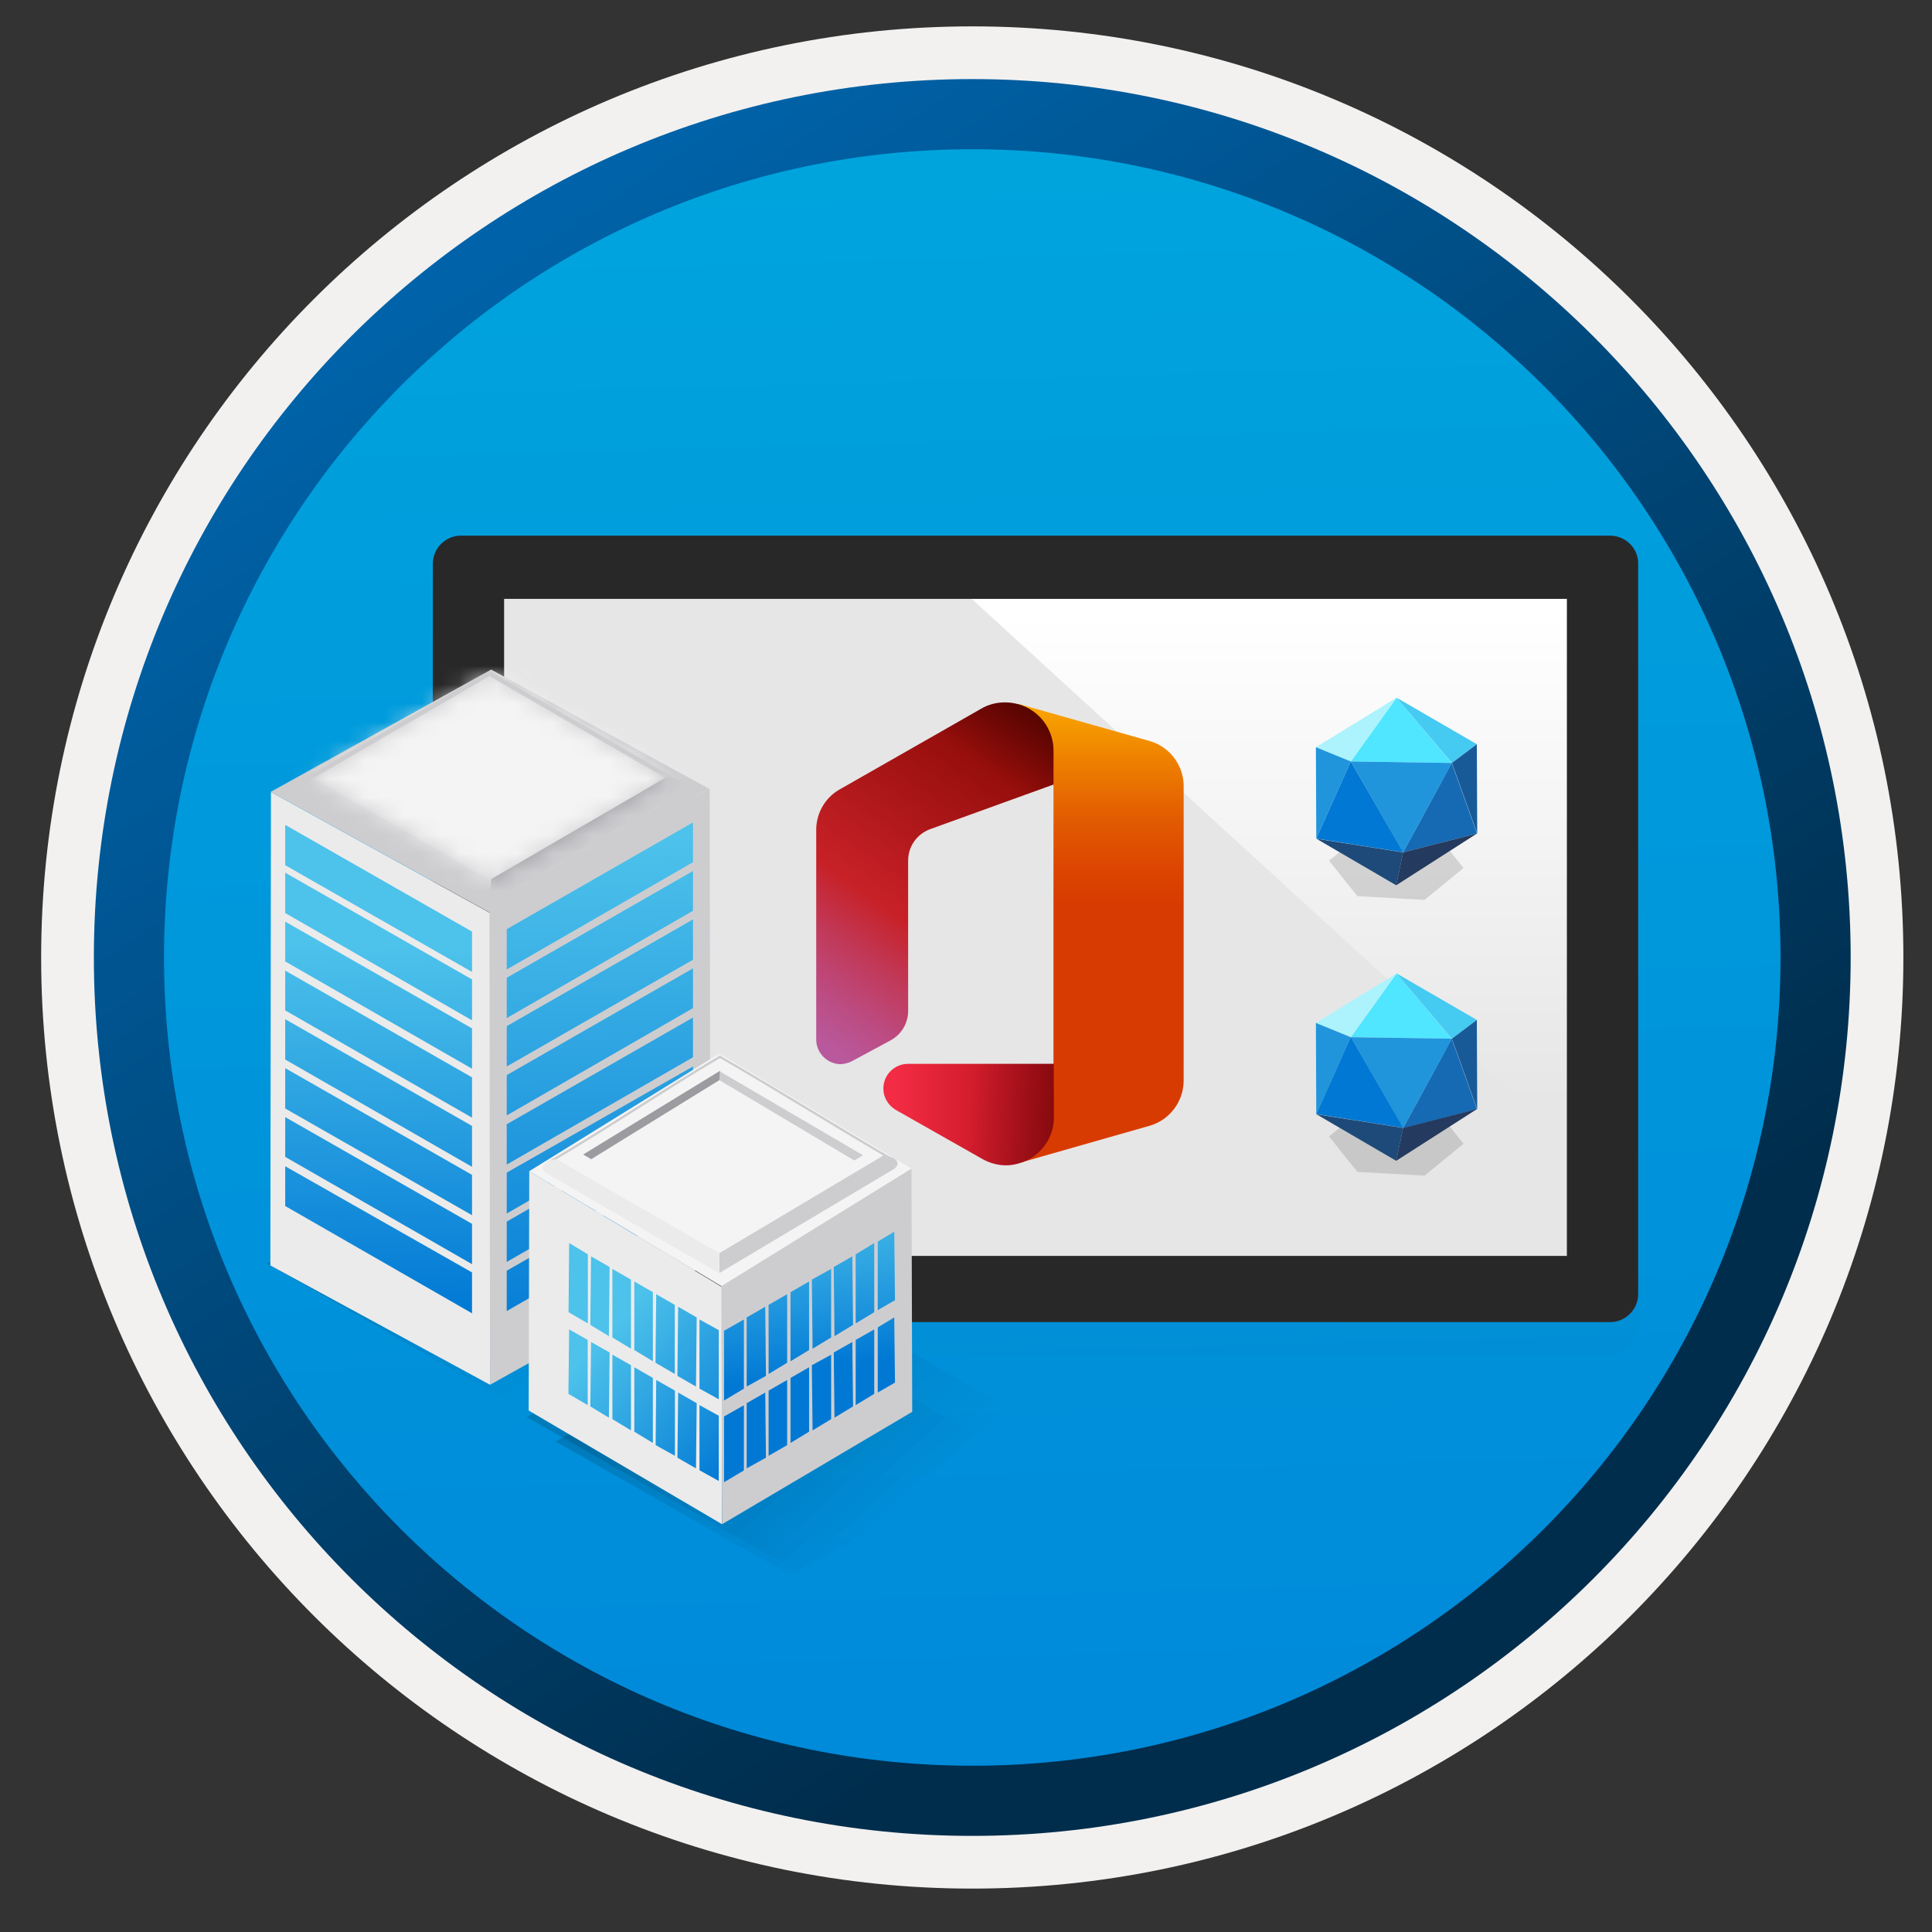 <svg width="103" height="103" viewBox="0 0 103 103" fill="none" xmlns="http://www.w3.org/2000/svg">
<rect x="0" y="0" width="103" height="103" fill="#333333" stroke="none"/>
<path d="M51.834 97.856C25.984 97.856 5.024 76.906 5.024 51.046C5.024 25.186 25.984 4.236 51.834 4.236C77.684 4.236 98.644 25.196 98.644 51.046C98.644 76.896 77.684 97.856 51.834 97.856Z" fill="url(#paint0_linear)"/>
<path fill-rule="evenodd" clip-rule="evenodd" d="M97.734 51.046C97.734 76.396 77.184 96.946 51.834 96.946C26.484 96.946 5.934 76.396 5.934 51.046C5.934 25.696 26.484 5.146 51.834 5.146C77.184 5.146 97.734 25.696 97.734 51.046ZM51.834 1.406C79.254 1.406 101.474 23.626 101.474 51.046C101.474 78.466 79.244 100.686 51.834 100.686C24.414 100.686 2.194 78.456 2.194 51.046C2.194 23.626 24.414 1.406 51.834 1.406Z" fill="#F2F1F0"/>
<path fill-rule="evenodd" clip-rule="evenodd" d="M94.924 51.046C94.924 74.846 75.634 94.136 51.834 94.136C28.034 94.136 8.744 74.846 8.744 51.046C8.744 27.246 28.034 7.956 51.834 7.956C75.634 7.956 94.924 27.246 94.924 51.046ZM51.834 4.216C77.694 4.216 98.664 25.186 98.664 51.046C98.664 76.906 77.694 97.876 51.834 97.876C25.974 97.876 5.004 76.906 5.004 51.046C5.004 25.186 25.964 4.216 51.834 4.216Z" fill="url(#paint1_linear)"/>
<g opacity="0.15">
<path opacity="0.15" d="M85.825 30.246H24.575C23.755 30.246 23.075 30.916 23.075 31.746V70.676C23.075 71.496 23.745 72.176 24.575 72.176H85.835C86.655 72.176 87.335 71.506 87.335 70.676V31.746C87.345 30.916 86.665 30.246 85.825 30.246Z" fill="#1F1D20"/>
</g>
<path d="M85.335 30.246H25.115V68.096H85.335V30.246Z" fill="#E6E6E6"/>
<path d="M82.455 31.196H51.005L84.445 61.786V33.186C84.415 32.086 83.545 31.196 82.455 31.196Z" fill="url(#paint2_linear)"/>
<path d="M85.825 28.556H24.575C23.755 28.556 23.075 29.226 23.075 30.056V68.986C23.075 69.806 23.745 70.486 24.575 70.486H85.835C86.655 70.486 87.335 69.816 87.335 68.986V30.056C87.345 29.226 86.665 28.556 85.825 28.556ZM83.535 66.956H26.875V31.926H83.535V66.956Z" fill="#282828"/>
<path opacity="0.15" d="M76.514 44.386L78.025 46.276L75.945 47.976L72.365 47.776L70.855 45.886L72.934 44.186L76.514 44.386Z" fill="#1F1D20"/>
<path d="M72.014 40.596L74.454 37.196L77.394 40.676L72.014 40.596Z" fill="#50E6FF"/>
<path d="M74.454 37.196L70.154 39.836L72.014 40.596L74.454 37.196Z" fill="#ACF3FD"/>
<path d="M74.454 37.196L78.734 39.676L77.404 40.676L74.454 37.196Z" fill="#45CAF2"/>
<path d="M78.734 39.676L77.404 40.676L78.754 44.436L78.734 39.676Z" fill="#185A97"/>
<path d="M77.394 40.676L78.744 44.436L74.804 45.446L77.394 40.676Z" fill="#156AB3"/>
<path d="M77.404 40.676L74.804 45.446L72.014 40.596L77.404 40.676Z" fill="#2195DC"/>
<path d="M70.154 39.836L72.014 40.596L70.174 44.706L70.154 39.836Z" fill="#2195DC"/>
<path d="M72.014 40.596L70.174 44.706L74.804 45.436L72.014 40.596Z" fill="#0078D4"/>
<path d="M70.184 44.716L74.434 47.196L74.804 45.446L70.184 44.716Z" fill="#1D4A79"/>
<path d="M74.434 47.196L74.804 45.446L78.744 44.436L74.434 47.196Z" fill="#243A5E"/>
<path opacity="0.15" d="M76.514 59.086L78.025 60.976L75.945 62.676L72.365 62.476L70.855 60.586L72.934 58.886L76.514 59.086Z" fill="#1F1D20"/>
<path d="M72.014 55.296L74.454 51.896L77.394 55.376L72.014 55.296Z" fill="#50E6FF"/>
<path d="M74.454 51.896L70.154 54.536L72.014 55.296L74.454 51.896Z" fill="#ACF3FD"/>
<path d="M74.454 51.896L78.734 54.376L77.404 55.376L74.454 51.896Z" fill="#45CAF2"/>
<path d="M78.734 54.376L77.404 55.376L78.754 59.136L78.734 54.376Z" fill="#185A97"/>
<path d="M77.394 55.376L78.744 59.136L74.804 60.146L77.394 55.376Z" fill="#156AB3"/>
<path d="M77.404 55.376L74.804 60.146L72.014 55.296L77.404 55.376Z" fill="#2195DC"/>
<path d="M70.154 54.536L72.014 55.296L70.174 59.406L70.154 54.536Z" fill="#2195DC"/>
<path d="M72.014 55.286L70.174 59.396L74.804 60.126L72.014 55.286Z" fill="#0078D4"/>
<path d="M70.184 59.406L74.434 61.886L74.804 60.136L70.184 59.406Z" fill="#1D4A79"/>
<path d="M74.434 61.886L74.804 60.136L78.744 59.126L74.434 61.886Z" fill="#243A5E"/>
<g opacity="0.2">
<path opacity="0.2" d="M48.385 56.716C47.665 56.726 47.075 57.316 47.085 58.046C47.085 58.506 47.345 58.926 47.735 59.166L52.375 61.796C52.755 62.006 53.185 62.126 53.625 62.126C53.865 62.126 54.105 62.086 54.325 62.016L61.305 60.026C62.375 59.716 63.105 58.736 63.115 57.636V56.716H48.385V56.716Z" fill="white"/>
</g>
<g opacity="0.12">
<path opacity="0.12" d="M48.385 56.716C47.665 56.726 47.075 57.316 47.085 58.046C47.085 58.506 47.345 58.926 47.735 59.166L52.375 61.796C52.755 62.006 53.185 62.126 53.625 62.126C53.865 62.126 54.105 62.086 54.325 62.016L61.305 60.026C62.375 59.716 63.105 58.736 63.115 57.636V56.716H48.385V56.716Z" fill="white"/>
</g>
<path d="M54.294 37.526L56.164 41.806V56.696L54.314 62.006L61.294 60.016C62.364 59.706 63.094 58.726 63.104 57.626V41.906C63.104 40.796 62.364 39.816 61.294 39.506L54.294 37.526Z" fill="url(#paint3_linear)"/>
<path d="M45.455 56.556L47.495 55.456C48.065 55.136 48.415 54.546 48.415 53.896V45.876C48.415 45.126 48.885 44.466 49.585 44.206L56.165 41.826V40.016C56.165 38.866 55.395 37.856 54.295 37.546C54.065 37.486 53.825 37.446 53.585 37.446C53.135 37.446 52.695 37.556 52.305 37.786L44.765 42.086C43.985 42.526 43.515 43.356 43.515 44.246V55.416C43.515 56.136 44.095 56.726 44.825 56.736C45.045 56.716 45.265 56.666 45.455 56.556Z" fill="url(#paint4_linear)"/>
<path d="M56.175 56.716H48.395C47.675 56.726 47.085 57.316 47.095 58.046C47.095 58.506 47.355 58.926 47.745 59.166L52.385 61.796C52.765 62.006 53.195 62.126 53.635 62.126C53.875 62.126 54.115 62.086 54.335 62.016C55.435 61.706 56.185 60.706 56.185 59.566L56.175 56.716Z" fill="url(#paint5_linear)"/>
<path d="M45.455 56.556L47.495 55.456C48.065 55.136 48.415 54.546 48.415 53.896V45.876C48.415 45.126 48.885 44.466 49.585 44.206L56.165 41.826V40.016C56.165 38.866 55.395 37.856 54.295 37.546C54.065 37.486 53.825 37.446 53.585 37.446C53.135 37.446 52.695 37.556 52.305 37.786L44.765 42.086C43.985 42.526 43.515 43.356 43.515 44.246V55.416C43.515 56.136 44.095 56.726 44.825 56.736C45.045 56.716 45.265 56.666 45.455 56.556Z" fill="url(#paint6_linear)"/>
<path d="M56.175 56.716H48.395C47.675 56.726 47.085 57.316 47.095 58.046C47.095 58.506 47.355 58.926 47.745 59.166L52.385 61.796C52.765 62.006 53.195 62.126 53.635 62.126C53.875 62.126 54.115 62.086 54.335 62.016C55.435 61.706 56.185 60.706 56.185 59.566L56.175 56.716Z" fill="url(#paint7_linear)"/>
<path opacity="0.15" d="M53.705 77.486L41.194 70.196L29.625 76.846L42.135 83.976L53.705 77.486Z" fill="url(#paint8_linear)"/>
<path opacity="0.15" d="M38.295 68.016L25.785 60.726L14.225 67.366L26.735 74.496L38.295 68.016Z" fill="url(#paint9_linear)"/>
<path d="M26.185 48.706L26.125 73.826L14.415 67.466L14.445 42.226L26.185 48.706Z" fill="#EBEBEB"/>
<path d="M26.095 48.586L26.125 73.826L37.875 67.276L37.835 42.066L26.095 48.586Z" fill="#CDCDD0"/>
<path d="M37.835 42.066L26.095 48.646L14.435 42.216L26.185 35.696L37.835 42.066Z" fill="#CDCDD0"/>
<path d="M25.165 49.666V51.816L15.205 46.126V43.976L25.165 49.666Z" fill="url(#paint10_linear)"/>
<path d="M25.165 52.216V54.396L15.205 48.676V46.526L25.165 52.216Z" fill="url(#paint11_linear)"/>
<path d="M25.165 54.826V56.976L15.205 51.256V49.136L25.165 54.826Z" fill="url(#paint12_linear)"/>
<path d="M25.165 57.436V59.586L15.205 53.866V51.746L25.165 57.436Z" fill="url(#paint13_linear)"/>
<path d="M25.165 60.026V62.206L15.205 56.486V54.336L25.165 60.026Z" fill="url(#paint14_linear)"/>
<path d="M25.165 62.636V64.786L15.205 59.096V56.946L25.165 62.636Z" fill="url(#paint15_linear)"/>
<path d="M25.165 65.246V67.396L15.205 61.676V59.556L25.165 65.246Z" fill="url(#paint16_linear)"/>
<path d="M25.165 67.836V70.016L15.205 64.296V62.176L25.165 67.836Z" fill="url(#paint17_linear)"/>
<path d="M27.015 49.536V51.686L36.945 45.966V43.846L27.015 49.536Z" fill="url(#paint18_linear)"/>
<path d="M27.015 52.126V54.276L36.945 48.556V46.436L27.015 52.126Z" fill="url(#paint19_linear)"/>
<path d="M27.015 54.706V56.856L36.945 51.166V49.016L27.015 54.706Z" fill="url(#paint20_linear)"/>
<path d="M27.015 57.316V59.466L36.945 53.746V51.626L27.015 57.316Z" fill="url(#paint21_linear)"/>
<path d="M27.015 59.936V62.086L36.945 56.366V54.246L27.015 59.936Z" fill="url(#paint22_linear)"/>
<path d="M27.015 62.516V64.696L36.945 58.976V56.856L27.015 62.516Z" fill="url(#paint23_linear)"/>
<path d="M27.015 65.126V67.276L36.945 61.586V59.436L27.015 65.126Z" fill="url(#paint24_linear)"/>
<path d="M27.015 67.746V69.896L36.945 64.176V62.056L27.015 67.746Z" fill="url(#paint25_linear)"/>
<mask id="mask0" mask-type="alpha" maskUnits="userSpaceOnUse" x="16" y="36" width="20" height="11">
<path d="M35.505 41.456L26.125 46.916L16.715 41.486L26.105 36.016L35.505 41.456Z" fill="#CDCDD0"/>
</mask>
<g mask="url(#mask0)">
<path d="M37.435 40.836C37.445 37.216 32.395 34.276 26.155 34.256C19.915 34.236 14.855 37.156 14.845 40.766C14.835 44.386 19.885 47.326 26.125 47.346C32.355 47.366 37.425 44.456 37.435 40.836Z" fill="#F4F4F4"/>
<path d="M26.095 35.766C29.475 37.736 32.895 39.706 36.305 41.666C36.155 41.576 35.905 41.516 35.505 41.486L26.095 36.046C26.095 35.826 26.095 35.766 26.095 35.766Z" fill="#CDCDD0"/>
<path d="M15.915 41.666C18.955 39.886 22.035 38.126 25.075 36.346C25.385 36.166 25.785 35.946 26.085 35.766C26.085 35.766 26.085 35.826 26.085 36.046L16.705 41.486C16.315 41.516 16.065 41.576 15.915 41.666Z" fill="#CDCDD0"/>
<path d="M26.155 48.096C24.805 47.296 23.415 46.526 22.065 45.726C20.005 44.526 17.975 43.356 15.915 42.156C15.825 42.096 15.765 42.036 15.735 41.976C15.675 41.856 15.825 41.546 16.715 41.486L26.125 46.926C26.125 47.506 26.125 47.906 26.125 48.006C26.155 48.066 26.155 48.096 26.155 48.096Z" fill="#EBEBEB"/>
<path d="M36.335 42.186L35.325 42.766C34.645 43.166 33.975 43.566 33.295 43.936L32.285 44.516L31.275 45.096C29.585 46.076 27.895 47.066 26.175 48.046C26.175 48.046 26.175 48.016 26.175 47.956C26.175 47.836 26.175 47.466 26.175 46.876L35.525 41.436C36.415 41.496 36.575 41.806 36.535 41.926C36.485 42.066 36.395 42.126 36.335 42.186Z" fill="#9B9BA0"/>
</g>
<path opacity="0.15" d="M55.823 76.296L41.404 67.899L28.076 75.549L42.503 83.767L55.823 76.296Z" fill="url(#paint26_linear)"/>
<path d="M38.53 68.639L38.491 81.258L28.185 75.198L28.216 62.438L38.53 68.639Z" fill="#EBEBEB"/>
<path d="M38.459 68.499L38.498 81.258L48.633 75.268L48.594 62.298L38.459 68.499Z" fill="#CDCDD0"/>
<path d="M48.594 62.298L38.46 68.569L28.216 62.438L38.35 56.167L48.594 62.298Z" fill="#F4F4F4"/>
<path d="M32.648 67.65V71.303L33.638 71.903V68.218L32.648 67.65Z" fill="url(#paint27_linear)"/>
<path d="M34.985 68.997L34.946 72.651L35.975 73.251V69.566L34.985 68.997Z" fill="url(#paint28_linear)"/>
<path d="M30.343 66.271L30.311 69.955L31.34 70.555V66.871L30.343 66.271Z" fill="url(#paint29_linear)"/>
<path d="M31.511 66.98L31.472 70.633L32.462 71.233L32.5 67.548L31.511 66.98Z" fill="url(#paint30_linear)"/>
<path d="M38.319 74.598V70.914L37.291 70.345V74.03L38.319 74.598Z" fill="url(#paint31_linear)"/>
<path d="M36.154 69.667L36.115 73.352L37.104 73.921L37.143 70.236L36.154 69.667Z" fill="url(#paint32_linear)"/>
<path d="M33.817 68.32V71.973L34.806 72.573V68.888L33.817 68.32Z" fill="url(#paint33_linear)"/>
<path d="M32.648 72.222V75.657L33.638 76.257V72.783L32.648 72.222Z" fill="url(#paint34_linear)"/>
<path d="M34.985 73.57L34.954 77.044L35.982 77.613V74.138L34.985 73.57Z" fill="url(#paint35_linear)"/>
<path d="M30.343 70.874L30.304 74.31L31.332 74.91V71.435L30.343 70.874Z" fill="url(#paint36_linear)"/>
<path d="M31.511 71.544L31.472 74.98L32.462 75.58L32.5 72.105L31.511 71.544Z" fill="url(#paint37_linear)"/>
<path d="M38.319 78.953V75.478L37.291 74.91V78.384L38.319 78.953Z" fill="url(#paint38_linear)"/>
<path d="M36.154 74.24L36.115 77.714L37.104 78.283L37.143 74.808L36.154 74.24Z" fill="url(#paint39_linear)"/>
<path d="M33.817 72.892V76.327L34.806 76.927V73.461L33.817 72.892Z" fill="url(#paint40_linear)"/>
<path d="M44.31 67.65V71.303L43.321 71.903L43.282 68.218L44.31 67.65Z" fill="url(#paint41_linear)"/>
<path d="M47.675 65.663L47.714 69.317L46.795 69.846V66.193L47.675 65.663Z" fill="url(#paint42_linear)"/>
<path d="M41.965 68.997V72.651L40.976 73.251V69.566L41.965 68.997Z" fill="url(#paint43_linear)"/>
<path d="M46.608 66.271V69.955L45.619 70.555V66.871L46.608 66.271Z" fill="url(#paint44_linear)"/>
<path d="M45.44 66.98L45.478 70.633L44.489 71.233L44.45 67.548L45.44 66.98Z" fill="url(#paint45_linear)"/>
<path d="M38.6 74.668V70.945L39.659 70.345V74.03L38.6 74.668Z" fill="url(#paint46_linear)"/>
<path d="M40.796 69.667L40.835 73.352L39.807 73.921V70.236L40.796 69.667Z" fill="url(#paint47_linear)"/>
<path d="M43.134 68.32V71.973L42.145 72.573V68.888L43.134 68.32Z" fill="url(#paint48_linear)"/>
<path d="M44.31 72.222V75.657L43.321 76.257L43.282 72.783L44.31 72.222Z" fill="url(#paint49_linear)"/>
<path d="M47.675 70.236L47.714 73.71L46.795 74.24V70.766L47.675 70.236Z" fill="url(#paint50_linear)"/>
<path d="M41.965 73.57V77.044L40.976 77.613V74.138L41.965 73.57Z" fill="url(#paint51_linear)"/>
<path d="M46.608 70.874V74.31L45.619 74.91V71.435L46.608 70.874Z" fill="url(#paint52_linear)"/>
<path d="M45.44 71.544L45.478 74.98L44.489 75.58L44.45 72.105L45.44 71.544Z" fill="url(#paint53_linear)"/>
<path d="M38.6 79.023V75.517L39.659 74.918V78.392L38.6 79.023Z" fill="url(#paint54_linear)"/>
<path d="M40.796 74.24L40.835 77.714L39.807 78.283V74.808L40.796 74.24Z" fill="url(#paint55_linear)"/>
<path d="M43.134 72.892V76.327L42.145 76.927V73.461L43.134 72.892Z" fill="url(#paint56_linear)"/>
<path d="M38.39 56.276C41.404 58.014 44.59 60 47.605 61.768C47.496 61.698 47.325 61.659 47.075 61.628L38.39 56.417C38.39 56.307 38.39 56.276 38.39 56.276Z" fill="#CDCDD0"/>
<path d="M29.174 61.947C32.189 60.21 35.414 58.013 38.421 56.245C38.421 56.245 38.421 56.284 38.421 56.424L29.704 61.799C29.455 61.838 29.283 61.869 29.174 61.947Z" fill="#CDCDD0"/>
<path d="M47.068 61.589C44.372 63.147 41.007 65.243 38.312 66.8C35.585 65.243 32.392 63.365 29.665 61.807C32.36 60.249 35.687 57.982 38.382 56.416C41.116 57.974 44.38 60.031 47.068 61.589Z" fill="#F4F4F4"/>
<path d="M38.32 67.86C35.305 66.123 32.15 64.316 29.143 62.547C29.034 62.477 28.964 62.407 28.925 62.298C28.894 62.158 29.034 61.869 29.673 61.799L38.32 66.793C38.32 67.252 38.32 67.611 38.32 67.751C38.32 67.829 38.32 67.86 38.32 67.86Z" fill="#EBEBEB"/>
<path d="M47.636 62.337C47.636 62.337 39.239 67.33 38.351 67.868C38.351 67.868 38.351 67.268 38.351 66.808L47.106 61.597C47.776 61.667 47.886 61.947 47.854 62.095C47.776 62.228 47.706 62.298 47.636 62.337Z" fill="#CDCDD0"/>
<path d="M38.351 57.585L38.389 57.126L46.008 61.589L45.548 61.87L38.351 57.585Z" fill="#CDCDD0"/>
<path d="M38.35 57.585L38.389 57.086L31.09 61.55L31.519 61.799L38.35 57.585Z" fill="#9B9BA0"/>
<defs>
<linearGradient id="paint0_linear" x1="50.065" y1="-13.744" x2="54.047" y2="132.026" gradientUnits="userSpaceOnUse">
<stop stop-color="#00ABDE"/>
<stop offset="1" stop-color="#007ED8"/>
</linearGradient>
<linearGradient id="paint1_linear" x1="3.268" y1="-20.579" x2="98.795" y2="120.302" gradientUnits="userSpaceOnUse">
<stop stop-color="#007ED8"/>
<stop offset="0.707" stop-color="#002D4C"/>
</linearGradient>
<linearGradient id="paint2_linear" x1="67.728" y1="61.78" x2="67.728" y2="31.191" gradientUnits="userSpaceOnUse">
<stop offset="0.099" stop-color="#E6E6E6"/>
<stop offset="0.951" stop-color="white"/>
</linearGradient>
<linearGradient id="paint3_linear" x1="58.707" y1="36.132" x2="58.707" y2="60.305" gradientUnits="userSpaceOnUse">
<stop stop-color="#FFB900"/>
<stop offset="0.17" stop-color="#EF8400"/>
<stop offset="0.31" stop-color="#E25C01"/>
<stop offset="0.43" stop-color="#DB4401"/>
<stop offset="0.5" stop-color="#D83B01"/>
</linearGradient>
<linearGradient id="paint4_linear" x1="54.349" y1="36.988" x2="41.548" y2="55.267" gradientUnits="userSpaceOnUse">
<stop stop-color="#800600"/>
<stop offset="0.6" stop-color="#C72127"/>
<stop offset="0.73" stop-color="#C13959"/>
<stop offset="0.85" stop-color="#BC4B81"/>
<stop offset="0.94" stop-color="#B95799"/>
<stop offset="1" stop-color="#B85BA2"/>
</linearGradient>
<linearGradient id="paint5_linear" x1="47.806" y1="59.42" x2="64.518" y2="59.42" gradientUnits="userSpaceOnUse">
<stop stop-color="#F32B44"/>
<stop offset="0.6" stop-color="#A4070A"/>
</linearGradient>
<linearGradient id="paint6_linear" x1="54.61" y1="36.616" x2="51.9" y2="40.486" gradientUnits="userSpaceOnUse">
<stop stop-opacity="0.4"/>
<stop offset="1" stop-opacity="0"/>
</linearGradient>
<linearGradient id="paint7_linear" x1="59.162" y1="59.796" x2="51.68" y2="59.143" gradientUnits="userSpaceOnUse">
<stop stop-opacity="0.4"/>
<stop offset="1" stop-opacity="0"/>
</linearGradient>
<linearGradient id="paint8_linear" x1="36.017" y1="70.767" x2="48.026" y2="84.372" gradientUnits="userSpaceOnUse">
<stop/>
<stop offset="0.822" stop-opacity="0"/>
</linearGradient>
<linearGradient id="paint9_linear" x1="20.622" y1="61.307" x2="32.63" y2="74.912" gradientUnits="userSpaceOnUse">
<stop/>
<stop offset="0.822" stop-opacity="0"/>
</linearGradient>
<linearGradient id="paint10_linear" x1="20.872" y1="72.66" x2="20.157" y2="46.789" gradientUnits="userSpaceOnUse">
<stop stop-color="#0078D4"/>
<stop offset="0.848" stop-color="#4DC2EB"/>
</linearGradient>
<linearGradient id="paint11_linear" x1="20.796" y1="72.46" x2="20.081" y2="46.589" gradientUnits="userSpaceOnUse">
<stop stop-color="#0078D4"/>
<stop offset="0.848" stop-color="#4DC2EB"/>
</linearGradient>
<linearGradient id="paint12_linear" x1="20.714" y1="72.112" x2="20" y2="46.24" gradientUnits="userSpaceOnUse">
<stop stop-color="#0078D4"/>
<stop offset="0.848" stop-color="#4DC2EB"/>
</linearGradient>
<linearGradient id="paint13_linear" x1="20.632" y1="71.764" x2="19.918" y2="45.893" gradientUnits="userSpaceOnUse">
<stop stop-color="#0078D4"/>
<stop offset="0.848" stop-color="#4DC2EB"/>
</linearGradient>
<linearGradient id="paint14_linear" x1="20.551" y1="71.416" x2="19.836" y2="45.545" gradientUnits="userSpaceOnUse">
<stop stop-color="#0078D4"/>
<stop offset="0.848" stop-color="#4DC2EB"/>
</linearGradient>
<linearGradient id="paint15_linear" x1="20.469" y1="71.068" x2="19.755" y2="45.198" gradientUnits="userSpaceOnUse">
<stop stop-color="#0078D4"/>
<stop offset="0.848" stop-color="#4DC2EB"/>
</linearGradient>
<linearGradient id="paint16_linear" x1="20.388" y1="70.721" x2="19.673" y2="44.85" gradientUnits="userSpaceOnUse">
<stop stop-color="#0078D4"/>
<stop offset="0.848" stop-color="#4DC2EB"/>
</linearGradient>
<linearGradient id="paint17_linear" x1="20.306" y1="70.373" x2="19.592" y2="44.502" gradientUnits="userSpaceOnUse">
<stop stop-color="#0078D4"/>
<stop offset="0.848" stop-color="#4DC2EB"/>
</linearGradient>
<linearGradient id="paint18_linear" x1="32.166" y1="75.483" x2="31.92" y2="39.019" gradientUnits="userSpaceOnUse">
<stop stop-color="#0078D4"/>
<stop offset="0.848" stop-color="#4DC2EB"/>
</linearGradient>
<linearGradient id="paint19_linear" x1="32.148" y1="75.289" x2="31.901" y2="38.825" gradientUnits="userSpaceOnUse">
<stop stop-color="#0078D4"/>
<stop offset="0.848" stop-color="#4DC2EB"/>
</linearGradient>
<linearGradient id="paint20_linear" x1="32.128" y1="74.925" x2="31.881" y2="38.461" gradientUnits="userSpaceOnUse">
<stop stop-color="#0078D4"/>
<stop offset="0.848" stop-color="#4DC2EB"/>
</linearGradient>
<linearGradient id="paint21_linear" x1="32.108" y1="74.56" x2="31.861" y2="38.096" gradientUnits="userSpaceOnUse">
<stop stop-color="#0078D4"/>
<stop offset="0.848" stop-color="#4DC2EB"/>
</linearGradient>
<linearGradient id="paint22_linear" x1="32.087" y1="74.197" x2="31.841" y2="37.733" gradientUnits="userSpaceOnUse">
<stop stop-color="#0078D4"/>
<stop offset="0.848" stop-color="#4DC2EB"/>
</linearGradient>
<linearGradient id="paint23_linear" x1="32.067" y1="73.832" x2="31.821" y2="37.368" gradientUnits="userSpaceOnUse">
<stop stop-color="#0078D4"/>
<stop offset="0.848" stop-color="#4DC2EB"/>
</linearGradient>
<linearGradient id="paint24_linear" x1="32.047" y1="73.468" x2="31.801" y2="37.004" gradientUnits="userSpaceOnUse">
<stop stop-color="#0078D4"/>
<stop offset="0.848" stop-color="#4DC2EB"/>
</linearGradient>
<linearGradient id="paint25_linear" x1="32.027" y1="73.104" x2="31.781" y2="36.64" gradientUnits="userSpaceOnUse">
<stop stop-color="#0078D4"/>
<stop offset="0.848" stop-color="#4DC2EB"/>
</linearGradient>
<linearGradient id="paint26_linear" x1="35.441" y1="68.551" x2="49.282" y2="84.231" gradientUnits="userSpaceOnUse">
<stop/>
<stop offset="0.822" stop-opacity="0"/>
</linearGradient>
<linearGradient id="paint27_linear" x1="41.843" y1="78.458" x2="31.881" y2="68.496" gradientUnits="userSpaceOnUse">
<stop stop-color="#0078D4"/>
<stop offset="0.848" stop-color="#4DC2EB"/>
</linearGradient>
<linearGradient id="paint28_linear" x1="41.964" y1="77.604" x2="32.003" y2="67.644" gradientUnits="userSpaceOnUse">
<stop stop-color="#0078D4"/>
<stop offset="0.848" stop-color="#4DC2EB"/>
</linearGradient>
<linearGradient id="paint29_linear" x1="41.722" y1="79.311" x2="31.759" y2="69.348" gradientUnits="userSpaceOnUse">
<stop stop-color="#0078D4"/>
<stop offset="0.848" stop-color="#4DC2EB"/>
</linearGradient>
<linearGradient id="paint30_linear" x1="41.786" y1="78.879" x2="31.825" y2="68.918" gradientUnits="userSpaceOnUse">
<stop stop-color="#0078D4"/>
<stop offset="0.848" stop-color="#4DC2EB"/>
</linearGradient>
<linearGradient id="paint31_linear" x1="41.672" y1="76.337" x2="32.449" y2="67.114" gradientUnits="userSpaceOnUse">
<stop stop-color="#0078D4"/>
<stop offset="0.848" stop-color="#4DC2EB"/>
</linearGradient>
<linearGradient id="paint32_linear" x1="42.02" y1="77.181" x2="32.061" y2="67.223" gradientUnits="userSpaceOnUse">
<stop stop-color="#0078D4"/>
<stop offset="0.848" stop-color="#4DC2EB"/>
</linearGradient>
<linearGradient id="paint33_linear" x1="41.907" y1="78.025" x2="31.947" y2="68.066" gradientUnits="userSpaceOnUse">
<stop stop-color="#0078D4"/>
<stop offset="0.848" stop-color="#4DC2EB"/>
</linearGradient>
<linearGradient id="paint34_linear" x1="39.041" y1="80.121" x2="29.493" y2="70.572" gradientUnits="userSpaceOnUse">
<stop stop-color="#0078D4"/>
<stop offset="0.848" stop-color="#4DC2EB"/>
</linearGradient>
<linearGradient id="paint35_linear" x1="39.248" y1="79.371" x2="29.7" y2="69.823" gradientUnits="userSpaceOnUse">
<stop stop-color="#0078D4"/>
<stop offset="0.848" stop-color="#4DC2EB"/>
</linearGradient>
<linearGradient id="paint36_linear" x1="38.828" y1="80.883" x2="29.279" y2="71.334" gradientUnits="userSpaceOnUse">
<stop stop-color="#0078D4"/>
<stop offset="0.848" stop-color="#4DC2EB"/>
</linearGradient>
<linearGradient id="paint37_linear" x1="38.939" y1="80.497" x2="29.39" y2="70.949" gradientUnits="userSpaceOnUse">
<stop stop-color="#0078D4"/>
<stop offset="0.848" stop-color="#4DC2EB"/>
</linearGradient>
<linearGradient id="paint38_linear" x1="39.252" y1="78.382" x2="30.409" y2="69.54" gradientUnits="userSpaceOnUse">
<stop stop-color="#0078D4"/>
<stop offset="0.848" stop-color="#4DC2EB"/>
</linearGradient>
<linearGradient id="paint39_linear" x1="39.356" y1="78.983" x2="29.809" y2="69.437" gradientUnits="userSpaceOnUse">
<stop stop-color="#0078D4"/>
<stop offset="0.848" stop-color="#4DC2EB"/>
</linearGradient>
<linearGradient id="paint40_linear" x1="39.152" y1="79.736" x2="29.604" y2="70.188" gradientUnits="userSpaceOnUse">
<stop stop-color="#0078D4"/>
<stop offset="0.848" stop-color="#4DC2EB"/>
</linearGradient>
<linearGradient id="paint41_linear" x1="44.466" y1="73.598" x2="42.456" y2="61.872" gradientUnits="userSpaceOnUse">
<stop stop-color="#0078D4"/>
<stop offset="0.848" stop-color="#4DC2EB"/>
</linearGradient>
<linearGradient id="paint42_linear" x1="48.191" y1="73.358" x2="46.175" y2="61.597" gradientUnits="userSpaceOnUse">
<stop stop-color="#0078D4"/>
<stop offset="0.848" stop-color="#4DC2EB"/>
</linearGradient>
<linearGradient id="paint43_linear" x1="41.927" y1="73.775" x2="39.917" y2="62.052" gradientUnits="userSpaceOnUse">
<stop stop-color="#0078D4"/>
<stop offset="0.848" stop-color="#4DC2EB"/>
</linearGradient>
<linearGradient id="paint44_linear" x1="46.974" y1="73.427" x2="44.964" y2="61.699" gradientUnits="userSpaceOnUse">
<stop stop-color="#0078D4"/>
<stop offset="0.848" stop-color="#4DC2EB"/>
</linearGradient>
<linearGradient id="paint45_linear" x1="45.719" y1="73.512" x2="43.708" y2="61.786" gradientUnits="userSpaceOnUse">
<stop stop-color="#0078D4"/>
<stop offset="0.848" stop-color="#4DC2EB"/>
</linearGradient>
<linearGradient id="paint46_linear" x1="39.369" y1="73.886" x2="37.399" y2="62.394" gradientUnits="userSpaceOnUse">
<stop stop-color="#0078D4"/>
<stop offset="0.848" stop-color="#4DC2EB"/>
</linearGradient>
<linearGradient id="paint47_linear" x1="40.657" y1="73.864" x2="38.647" y2="62.142" gradientUnits="userSpaceOnUse">
<stop stop-color="#0078D4"/>
<stop offset="0.848" stop-color="#4DC2EB"/>
</linearGradient>
<linearGradient id="paint48_linear" x1="43.196" y1="73.686" x2="41.187" y2="61.963" gradientUnits="userSpaceOnUse">
<stop stop-color="#0078D4"/>
<stop offset="0.848" stop-color="#4DC2EB"/>
</linearGradient>
<linearGradient id="paint49_linear" x1="43.58" y1="72.896" x2="41.677" y2="61.794" gradientUnits="userSpaceOnUse">
<stop stop-color="#0078D4"/>
<stop offset="0.848" stop-color="#4DC2EB"/>
</linearGradient>
<linearGradient id="paint50_linear" x1="47.283" y1="72.548" x2="45.376" y2="61.419" gradientUnits="userSpaceOnUse">
<stop stop-color="#0078D4"/>
<stop offset="0.848" stop-color="#4DC2EB"/>
</linearGradient>
<linearGradient id="paint51_linear" x1="41.052" y1="73.137" x2="39.149" y2="62.036" gradientUnits="userSpaceOnUse">
<stop stop-color="#0078D4"/>
<stop offset="0.848" stop-color="#4DC2EB"/>
</linearGradient>
<linearGradient id="paint52_linear" x1="46.075" y1="72.662" x2="44.171" y2="61.557" gradientUnits="userSpaceOnUse">
<stop stop-color="#0078D4"/>
<stop offset="0.848" stop-color="#4DC2EB"/>
</linearGradient>
<linearGradient id="paint53_linear" x1="44.827" y1="72.779" x2="42.924" y2="61.676" gradientUnits="userSpaceOnUse">
<stop stop-color="#0078D4"/>
<stop offset="0.848" stop-color="#4DC2EB"/>
</linearGradient>
<linearGradient id="paint54_linear" x1="38.522" y1="73.411" x2="36.656" y2="62.522" gradientUnits="userSpaceOnUse">
<stop stop-color="#0078D4"/>
<stop offset="0.848" stop-color="#4DC2EB"/>
</linearGradient>
<linearGradient id="paint55_linear" x1="39.787" y1="73.257" x2="37.884" y2="62.158" gradientUnits="userSpaceOnUse">
<stop stop-color="#0078D4"/>
<stop offset="0.848" stop-color="#4DC2EB"/>
</linearGradient>
<linearGradient id="paint56_linear" x1="42.316" y1="73.017" x2="40.413" y2="61.915" gradientUnits="userSpaceOnUse">
<stop stop-color="#0078D4"/>
<stop offset="0.848" stop-color="#4DC2EB"/>
</linearGradient>
</defs>
</svg>
